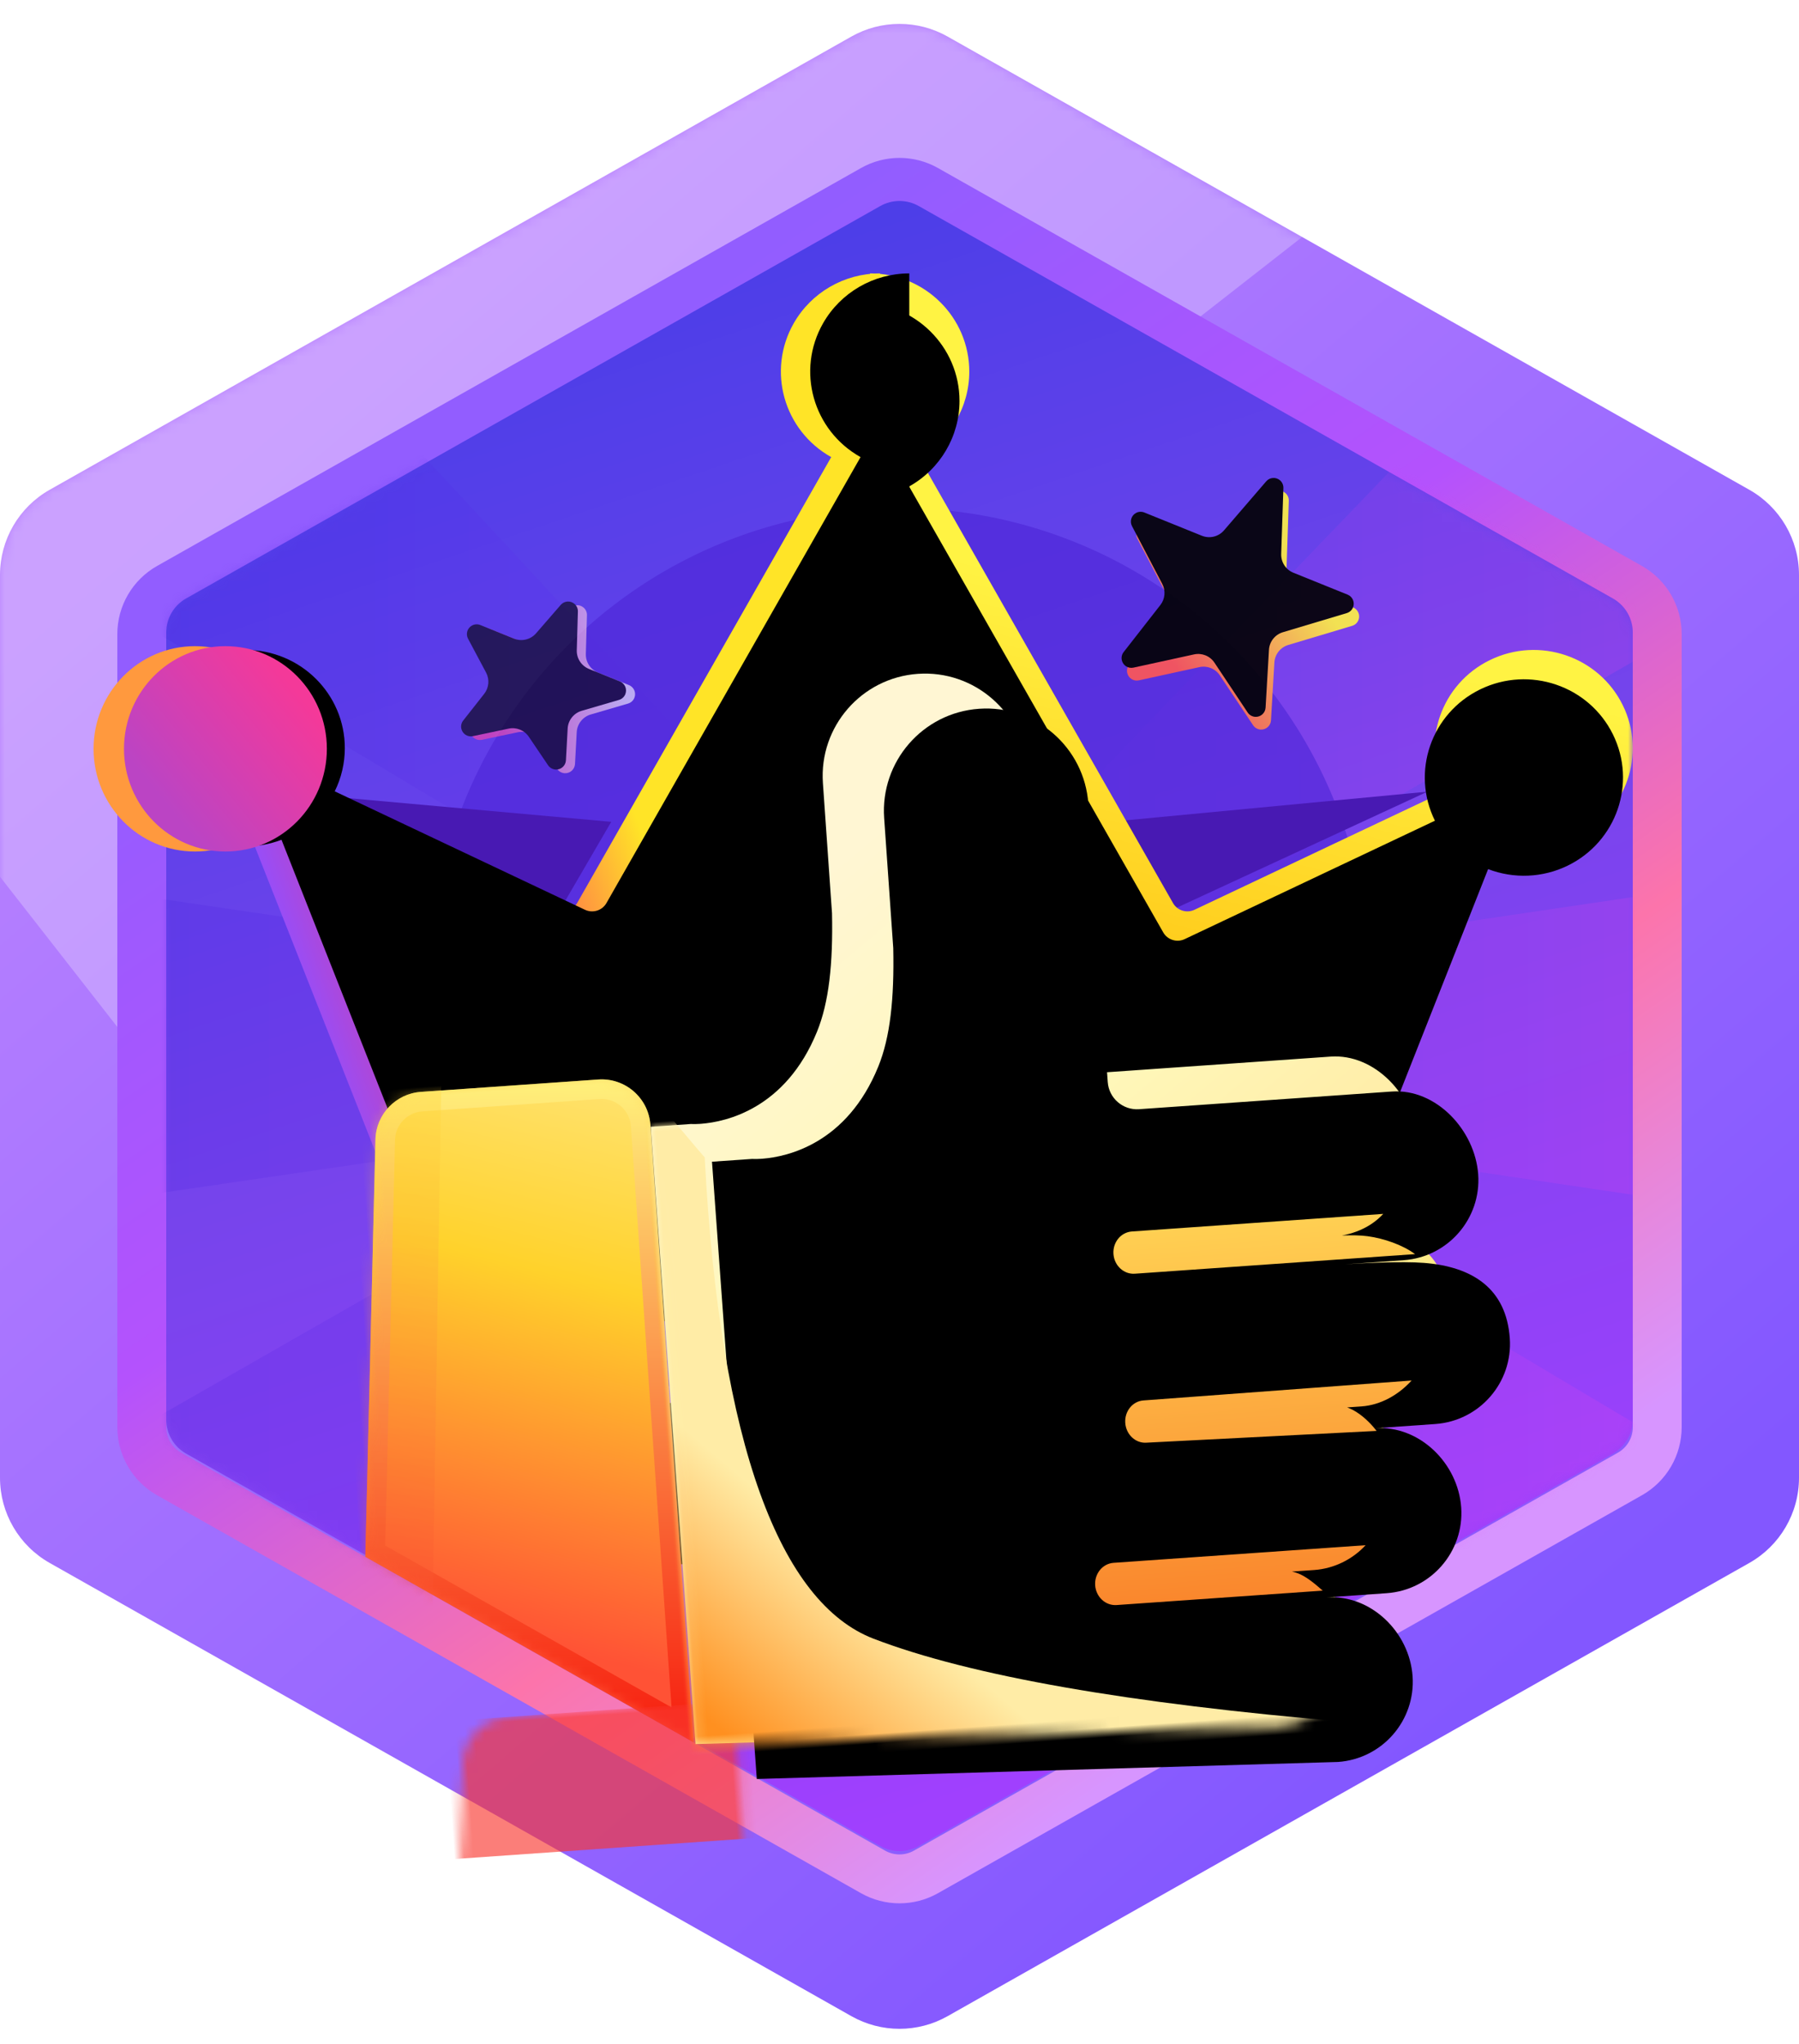 <svg xmlns:xlink="http://www.w3.org/1999/xlink" xmlns="http://www.w3.org/2000/svg" version="1.1" viewBox="0 0 184 209" height="209px" width="184px">
    <title>24.远近闻名</title>
    <defs>
        <linearGradient id="linearGradient-1" y2="12.727%" x2="25.218%" y1="84.705%" x1="79.844%">
            <stop offset="0%" stop-color="#8357FF"></stop>
            <stop offset="100%" stop-color="#B982FF"></stop>
        </linearGradient>
        <path id="path-2" d="M96.921,2.781 L178.921,49.129 C182.059,50.903 184,54.229 184,57.835 L184,150.165 C184,153.771 182.059,157.097 178.921,158.871 L96.921,205.219 C93.867,206.945 90.133,206.945 87.079,205.219 L5.079,158.871 C1.941,157.097 0,153.771 0,150.165 L0,57.835 C0,54.229 1.941,50.903 5.079,49.129 L87.079,2.781 C90.133,1.055 93.867,1.055 96.921,2.781 Z"></path>
        <filter id="filter-4" filterUnits="objectBoundingBox" height="190.0%" width="181.4%" y="-45.0%" x="-40.7%">
            <feGaussianBlur in="SourceGraphic" stdDeviation="22"></feGaussianBlur>
        </filter>
        <linearGradient id="linearGradient-5" y2="13.002%" x2="25.918%" y1="88.86%" x1="73.243%">
            <stop offset="0%" stop-color="#D795FF"></stop>
            <stop offset="28.25%" stop-color="#FC74AB"></stop>
            <stop offset="61.002%" stop-color="#B452FD"></stop>
            <stop offset="100%" stop-color="#925DFF"></stop>
        </linearGradient>
        <path id="path-6" d="M83.936,2.225 L155.936,42.921 C158.447,44.34 160,47.001 160,49.885 L160,130.984 C160,133.869 158.447,136.53 155.936,137.949 L83.936,178.645 C81.494,180.025 78.506,180.025 76.064,178.645 L4.064,137.949 C1.553,136.53 3.53223086e-16,133.869 0,130.984 L0,49.885 C8.52856111e-15,47.001 1.553,44.34 4.064,42.921 L76.064,2.225 C78.506,0.844 81.494,0.844 83.936,2.225 Z"></path>
        <linearGradient id="linearGradient-8" y2="0%" x2="50%" y1="90.385%" x1="77.684%">
            <stop offset="0%" stop-color="#A040FE"></stop>
            <stop offset="52.172%" stop-color="#7744EC"></stop>
            <stop offset="100%" stop-color="#4D3EE8"></stop>
        </linearGradient>
        <path id="path-9" d="M81.968,6.112 L152.968,46.243 C154.224,46.953 155,48.283 155,49.725 L155,130.207 C155,131.649 154.224,132.98 152.968,133.689 L81.968,173.82 C80.747,174.51 79.253,174.51 78.032,173.82 L7.032,133.689 C5.776,132.98 5,131.649 5,130.207 L5,49.725 C5,48.283 5.776,46.953 7.032,46.243 L78.032,6.112 C79.253,5.422 80.747,5.422 81.968,6.112 Z"></path>
        <linearGradient id="linearGradient-11" y2="57.198%" x2="93.379%" y1="57.198%" x1="8.746%">
            <stop offset="0%" stop-color="#4117DD"></stop>
            <stop offset="53.996%" stop-color="#733AFB"></stop>
            <stop offset="100%" stop-color="#FF44E7"></stop>
        </linearGradient>
        <filter id="filter-12" filterUnits="objectBoundingBox" height="225.0%" width="225.0%" y="-62.5%" x="-62.5%">
            <feGaussianBlur in="SourceGraphic" stdDeviation="20"></feGaussianBlur>
        </filter>
        <linearGradient id="linearGradient-13" y2="83.158%" x2="57.922%" y1="27.2%" x1="50%">
            <stop offset="0%" stop-color="#FFF343"></stop>
            <stop offset="45.246%" stop-color="#FFCE1E"></stop>
            <stop offset="100%" stop-color="#FF524C"></stop>
        </linearGradient>
        <path id="path-14" d="M41.906,132.958 L78.349,132.958 L78.349,116.47 L41.906,116.47 C37.314,116.468 33.59,120.156 33.588,124.707 C33.588,129.267 37.312,132.958 41.906,132.958 Z M68.212,11 C68.212,14.624 70.181,17.967 73.365,19.749 L52.086,57.085 L47.375,65.35 C46.938,66.116 45.977,66.415 45.176,66.035 L19.587,53.928 C22.048,48.945 19.968,42.929 14.941,40.49 C9.914,38.052 3.844,40.113 1.383,45.096 C-1.078,50.078 1.003,56.094 6.03,58.533 C8.568,59.765 11.511,59.889 14.146,58.877 L33.169,107.041 C33.423,107.682 34.046,108.103 34.741,108.103 L78.349,108.103 L78.349,90.701 L64.019,76.494 L78.349,62.288 L78.349,0.958 C72.752,0.957 68.214,5.453 68.212,11 Z"></path>
        <filter id="filter-15" filterUnits="objectBoundingBox" height="102.3%" width="103.8%" y="-1.1%" x="-1.9%">
            <feOffset result="shadowOffsetInner1" in="SourceAlpha" dy="3" dx="1"></feOffset>
            <feComposite result="shadowInnerInner1" k3="1" k2="-1" operator="arithmetic" in2="SourceAlpha" in="shadowOffsetInner1"></feComposite>
            <feColorMatrix in="shadowInnerInner1" type="matrix" values="0 0 0 0 1   0 0 0 0 0.968   0 0 0 0 0.169  0 0 0 1 0"></feColorMatrix>
        </filter>
        <linearGradient id="linearGradient-16" y2="69.353%" x2="67.459%" y1="46.877%" x1="28.548%">
            <stop offset="0%" stop-color="#FFE427"></stop>
            <stop offset="49.156%" stop-color="#FF3060"></stop>
            <stop offset="100%" stop-color="#934FFF"></stop>
        </linearGradient>
        <path id="path-17" d="M77.349,116.47 L77.349,132.958 L113.796,132.958 C118.39,132.958 122.114,129.267 122.114,124.714 C122.114,120.161 118.39,116.47 113.796,116.47 L77.349,116.47 Z M135.081,49.509 C135.081,51.039 135.434,52.549 136.113,53.924 L110.521,66.035 C109.72,66.415 108.759,66.116 108.322,65.35 L103.611,57.081 L82.333,19.745 C87.206,17.015 88.922,10.887 86.167,6.059 C84.37,2.908 81.001,0.96 77.349,0.958 L77.349,62.291 L77.349,76.494 L77.349,90.697 L77.349,108.103 L120.962,108.103 C121.657,108.103 122.281,107.681 122.533,107.041 L141.558,58.877 C146.78,60.877 152.648,58.303 154.665,53.128 C156.682,47.954 154.085,42.138 148.864,40.139 C147.7,39.694 146.463,39.465 145.216,39.464 C139.618,39.465 135.081,43.962 135.081,49.509 Z"></path>
        <filter id="filter-18" filterUnits="objectBoundingBox" height="102.3%" width="103.8%" y="-1.1%" x="-1.9%">
            <feOffset result="shadowOffsetInner1" in="SourceAlpha" dy="0" dx="-3"></feOffset>
            <feComposite result="shadowInnerInner1" k3="1" k2="-1" operator="arithmetic" in2="SourceAlpha" in="shadowOffsetInner1"></feComposite>
            <feColorMatrix in="shadowInnerInner1" type="matrix" values="0 0 0 0 1   0 0 0 0 0.6   0 0 0 0 0.243  0 0 0 1 0"></feColorMatrix>
        </filter>
        <linearGradient id="linearGradient-19" y2="81.796%" x2="24.282%" y1="50%" x1="100%">
            <stop offset="0%" stop-color="#FFFFFF"></stop>
            <stop offset="100%" stop-color="#FF44A5"></stop>
        </linearGradient>
        <path id="path-20" d="M43.252,60.809 L40.158,62.892 C39.7,63.201 39.079,63.079 38.77,62.621 C38.605,62.375 38.557,62.068 38.639,61.784 L39.607,58.449 C39.828,57.688 39.579,56.867 38.971,56.358 L35.963,53.838 C35.54,53.483 35.484,52.853 35.839,52.429 C36.029,52.202 36.309,52.071 36.605,52.071 L40.316,52.071 C41.17,52.071 41.929,51.529 42.207,50.722 L43.459,47.08 C43.638,46.558 44.207,46.28 44.729,46.46 C45.013,46.557 45.238,46.777 45.342,47.058 L46.717,50.767 C47.007,51.551 47.755,52.071 48.592,52.071 L52.003,52.071 C52.555,52.071 53.003,52.519 53.003,53.071 C53.003,53.378 52.863,53.667 52.623,53.856 L49.504,56.319 C48.838,56.844 48.576,57.733 48.851,58.536 L49.905,61.618 C50.084,62.141 49.805,62.709 49.282,62.888 C48.986,62.989 48.66,62.946 48.4,62.771 L45.486,60.809 C44.811,60.355 43.927,60.355 43.252,60.809 Z"></path>
        <filter id="filter-21" filterUnits="objectBoundingBox" height="93.3%" width="92.2%" y="4.9%" x="3.6%">
            <feGaussianBlur result="shadowBlurInner1" in="SourceAlpha" stdDeviation="0.5"></feGaussianBlur>
            <feOffset result="shadowOffsetInner1" in="shadowBlurInner1" dy="0" dx="-1"></feOffset>
            <feComposite result="shadowInnerInner1" k3="1" k2="-1" operator="arithmetic" in2="SourceAlpha" in="shadowOffsetInner1"></feComposite>
            <feColorMatrix in="shadowInnerInner1" type="matrix" values="0 0 0 0 0.612   0 0 0 0 0.427   0 0 0 0 1  0 0 0 1 0"></feColorMatrix>
        </filter>
        <linearGradient id="linearGradient-22" y2="96.492%" x2="50%" y1="41.548%" x1="87.594%">
            <stop offset="0%" stop-color="#FFF343"></stop>
            <stop offset="100%" stop-color="#FF5854"></stop>
        </linearGradient>
        <path id="path-23" d="M113.727,54.296 L108.489,57.871 C108.033,58.182 107.411,58.065 107.1,57.609 C106.932,57.363 106.882,57.056 106.964,56.77 L108.644,50.903 C108.86,50.148 108.614,49.337 108.016,48.829 L102.929,44.507 C102.508,44.15 102.456,43.519 102.814,43.098 C103.004,42.874 103.283,42.745 103.576,42.745 L109.924,42.745 C110.781,42.745 111.543,42.199 111.818,41.387 L113.943,35.121 C114.12,34.598 114.688,34.318 115.211,34.495 C115.498,34.592 115.725,34.814 115.829,35.099 L118.144,41.432 C118.432,42.221 119.183,42.745 120.023,42.745 L126.005,42.745 C126.557,42.745 127.005,43.193 127.005,43.745 C127.005,44.049 126.867,44.336 126.63,44.526 L121.304,48.789 C120.648,49.314 120.39,50.193 120.659,50.99 L122.553,56.604 C122.729,57.127 122.448,57.694 121.925,57.871 C121.627,57.971 121.3,57.926 121.041,57.749 L115.982,54.296 C115.302,53.831 114.407,53.831 113.727,54.296 Z"></path>
        <filter id="filter-24" filterUnits="objectBoundingBox" height="94.8%" width="94.4%" y="3.7%" x="2.6%">
            <feGaussianBlur result="shadowBlurInner1" in="SourceAlpha" stdDeviation="0.5"></feGaussianBlur>
            <feOffset result="shadowOffsetInner1" in="shadowBlurInner1" dy="-1" dx="-1"></feOffset>
            <feComposite result="shadowInnerInner1" k3="1" k2="-1" operator="arithmetic" in2="SourceAlpha" in="shadowOffsetInner1"></feComposite>
            <feColorMatrix in="shadowInnerInner1" type="matrix" values="0 0 0 0 0.98   0 0 0 0 0.463   0 0 0 0 0.69  0 0 0 1 0"></feColorMatrix>
        </filter>
        <linearGradient id="linearGradient-25" y2="81.828%" x2="24.749%" y1="27.895%" x1="90.227%">
            <stop offset="0%" stop-color="#F43999"></stop>
            <stop offset="100%" stop-color="#BB44C4"></stop>
        </linearGradient>
        <filter id="filter-26" filterUnits="objectBoundingBox" height="131.5%" width="130.9%" y="-15.8%" x="-15.5%">
            <feOffset result="shadowOffsetOuter1" in="SourceAlpha" dy="-3" dx="-2"></feOffset>
            <feGaussianBlur result="shadowBlurOuter1" in="shadowOffsetOuter1" stdDeviation="3"></feGaussianBlur>
            <feColorMatrix result="shadowMatrixOuter1" in="shadowBlurOuter1" type="matrix" values="0 0 0 0 0.965   0 0 0 0 0.247   0 0 0 0 0.365  0 0 0 0.2 0"></feColorMatrix>
            <feMerge>
                <feMergeNode in="shadowMatrixOuter1"></feMergeNode>
                <feMergeNode in="SourceGraphic"></feMergeNode>
            </feMerge>
        </filter>
        <linearGradient id="linearGradient-27" y2="83.031%" x2="50%" y1="-25.282%" x1="66.43%">
            <stop offset="0%" stop-color="#FFEEA0"></stop>
            <stop offset="48.751%" stop-color="#FFD22B"></stop>
            <stop offset="100%" stop-color="#FF5235"></stop>
            <stop offset="100%" stop-color="#FF5235"></stop>
        </linearGradient>
        <path id="path-28" d="M27.166,2.27373675e-13 C29.928,2.29319047e-13 32.166,2.239 32.166,5 L32.166,68.297 L0,47.03 L4.009,4.53 C4.251,1.962 6.407,2.27847519e-13 8.987,2.27373675e-13 L27.166,2.27373675e-13 Z"></path>
        <linearGradient id="linearGradient-30" y2="92.322%" x2="46.374%" y1="0%" x1="50%">
            <stop offset="0%" stop-color="#FFEF7A"></stop>
            <stop offset="100%" stop-color="#F72714"></stop>
        </linearGradient>
        <linearGradient id="linearGradient-31" y2="93.387%" x2="50%" y1="10.038%" x1="52.478%">
            <stop offset="0%" stop-color="#FFD63B"></stop>
            <stop offset="100%" stop-color="#F8352D"></stop>
        </linearGradient>
        <linearGradient id="linearGradient-32" y2="77.856%" x2="66.438%" y1="13.631%" x1="31.638%">
            <stop offset="0%" stop-color="#FFF6D3"></stop>
            <stop offset="44.889%" stop-color="#FFF8BB"></stop>
            <stop offset="78.44%" stop-color="#FFECA6"></stop>
            <stop offset="100%" stop-color="#FFEA81"></stop>
        </linearGradient>
        <path id="path-33" d="M31.476,0.677 C37.257,0.677 41.943,5.363 41.943,11.143 L41.943,28.447 C41.943,28.662 41.936,28.876 41.923,29.088 C41.927,32.217 41.931,35.746 41.938,39.673 C41.94,41.328 43.283,42.668 44.938,42.668 L44.938,42.668 L70.857,42.668 C75.396,42.668 79.076,47.211 79.076,51.747 C79.076,56.282 75.396,59.959 70.856,59.959 L70.856,59.959 L64.876,59.959 C66.511,59.964 70.613,60.036 72.911,60.378 C77.816,61.104 81.131,63.567 81.131,68.685 C81.131,73.22 77.451,76.897 72.911,76.897 L72.911,76.897 L66.747,76.897 C71.286,76.897 74.966,81.061 74.966,85.596 C74.966,90.132 71.286,93.808 66.747,93.808 L66.747,93.808 L60.582,93.808 C65.122,93.808 68.802,97.929 68.802,102.464 C68.802,107 65.122,110.677 60.582,110.677 L60.582,110.677 L1.161,108.268 L0.992,44.978 L5.105,44.979 C5.141,44.984 5.461,45.025 5.989,45.03 L6.196,45.03 C8.691,45.005 14.874,44.122 18.633,36.466 C20.059,33.56 20.755,29.674 21.009,24.487 L21.009,11.143 C21.009,5.363 25.695,0.677 31.476,0.677 Z"></path>
        <filter id="filter-35" filterUnits="objectBoundingBox" height="105.5%" width="107.5%" y="-2.7%" x="-3.7%">
            <feOffset result="shadowOffsetInner1" in="SourceAlpha" dy="4" dx="6"></feOffset>
            <feComposite result="shadowInnerInner1" k3="1" k2="-1" operator="arithmetic" in2="SourceAlpha" in="shadowOffsetInner1"></feComposite>
            <feColorMatrix in="shadowInnerInner1" type="matrix" values="0 0 0 0 1   0 0 0 0 1   0 0 0 0 1  0 0 0 0.5 0"></feColorMatrix>
        </filter>
        <linearGradient id="linearGradient-36" y2="85.84%" x2="29.021%" y1="66.608%" x1="45.64%">
            <stop offset="0%" stop-color="#FFECA6"></stop>
            <stop offset="100%" stop-color="#FF9020"></stop>
        </linearGradient>
        <path id="path-37" d="M14.498,4.746 C16.394,7.352 17.349,8.648 17.363,8.633 C16.842,38.282 21.96,54.658 31.163,58.949 C40.75,63.418 56.697,67.38 79.006,70.834 L4.235,87.819 L0.972,17.567 L8.461,0.677 L14.498,4.746 Z"></path>
        <linearGradient id="linearGradient-39" y2="50%" x2="50%" y1="47.88%" x1="50.697%">
            <stop offset="0%" stop-opacity="0" stop-color="#FFCB85"></stop>
            <stop offset="100%" stop-color="#CC60FF"></stop>
        </linearGradient>
        <linearGradient id="linearGradient-40" y2="100%" x2="50%" y1="0%" x1="50%">
            <stop offset="0%" stop-color="#FFCF52"></stop>
            <stop offset="100%" stop-color="#FA872D"></stop>
        </linearGradient>
    </defs>
    <g fill-rule="evenodd" fill="none" stroke-width="1" stroke="none" id="页面-1">
        <g transform="translate(-925, -3365)" id="勋章">
            <g transform="translate(925, 3365.958)" id="24.远近闻名">
                <g id="矩形">
                    <mask fill="white" id="mask-3">
                        <use xlink:href="#path-2"></use>
                    </mask>
                    <use xlink:href="#path-2" fill="url(#linearGradient-1)" id="蒙版"></use>
                    <polygon points="-21.275 61.469 100.867 -33.958 140.885 17.263 18.743 112.69" mask="url(#mask-3)" filter="url(#filter-4)" opacity="0.5" fill="#FFFFFF"></polygon>
                </g>
                <g transform="translate(12, 14)" id="矩形-+-矩形-+-矩形-+-矩形蒙版">
                    <mask fill="white" id="mask-7">
                        <use xlink:href="#path-6"></use>
                    </mask>
                    <path d="M77.294,4.401 C78.973,3.452 81.027,3.452 82.706,4.401 L82.706,4.401 L154.706,45.097 C155.569,45.585 156.268,46.286 156.751,47.113 C157.233,47.941 157.5,48.894 157.5,49.885 L157.5,49.885 L157.5,130.984 C157.5,131.976 157.233,132.929 156.751,133.756 C156.268,134.583 155.569,135.285 154.706,135.773 L154.706,135.773 L82.706,176.468 C81.027,177.417 78.973,177.417 77.294,176.468 L77.294,176.468 L5.294,135.773 C4.431,135.285 3.732,134.583 3.249,133.756 C2.767,132.929 2.5,131.976 2.5,130.984 L2.5,130.984 L2.5,49.885 C2.5,48.894 2.767,47.941 3.249,47.113 C3.732,46.286 4.431,45.585 5.294,45.097 L5.294,45.097 Z" stroke-width="5" stroke="url(#linearGradient-5)"></path>
                    <mask fill="white" id="mask-10">
                        <use xlink:href="#path-9"></use>
                    </mask>
                    <use xlink:href="#path-9" fill="url(#linearGradient-8)" id="蒙版"></use>
                    <polygon points="21.31 20.891 80.605 84.778 141.009 21.936 161.942 48.728 98.511 85.144 167 75 167 109 102.944 99.506 161.196 134.169 139.799 160.592 80.504 96.467 20.1 159.547 -0.833 132.755 57.804 99.234 -9 109 -9 75 64.146 85.698 -0.087 47.314" mask="url(#mask-10)" opacity="0.4" fill="url(#linearGradient-11)" id="路径"></polygon>
                    <circle r="48" cy="85" cx="80" mask="url(#mask-10)" filter="url(#filter-12)" opacity="0.8" fill="#4D26D7" id="椭圆形"></circle>
                    <g fill-rule="nonzero" mask="url(#mask-10)" id="皇冠">
                        <g id="形状" transform="translate(77.349, 78.542) scale(-1, 1) translate(-77.349, -78.542) translate(-0.651, 12.042)">
                            <path fill="#4819B3" d="M49.122,65.127 L53.83,57.042 L21.349,53.958 L46.928,65.797 C47.727,66.167 48.686,65.874 49.122,65.127 Z M109.541,65.127 C109.978,65.876 110.939,66.169 111.739,65.797 L137.349,54.114 L104.833,57.042 L109.541,65.127 Z"></path>
                            <g fill="none">
                                <use xlink:href="#path-14" fill="url(#linearGradient-13)"></use>
                                <use xlink:href="#path-14" filter="url(#filter-15)" fill-opacity="1" fill="black"></use>
                            </g>
                            <g fill="none">
                                <use xlink:href="#path-17" fill="url(#linearGradient-16)"></use>
                                <use xlink:href="#path-17" filter="url(#filter-18)" fill-opacity="1" fill="black"></use>
                            </g>
                        </g>
                    </g>
                    <g transform="translate(44.369, 54.432) rotate(22) translate(-44.369, -54.432)" mask="url(#mask-10)" opacity="0.6" id="星形">
                        <use xlink:href="#path-20" fill-rule="evenodd" fill="url(#linearGradient-19)"></use>
                        <use xlink:href="#path-20" filter="url(#filter-21)" fill-opacity="1" fill="black"></use>
                    </g>
                    <g transform="translate(114.854, 45.932) rotate(22) translate(-114.854, -45.932)" mask="url(#mask-10)" opacity="0.9" id="星形">
                        <use xlink:href="#path-23" fill-rule="evenodd" fill="url(#linearGradient-22)"></use>
                        <use xlink:href="#path-23" filter="url(#filter-24)" fill-opacity="1" fill="black"></use>
                    </g>
                </g>
                <ellipse ry="10.5" rx="10.375" cy="75.62" cx="19.944" fill="#FF993E" id="椭圆形"></ellipse>
                <ellipse ry="10.5" rx="10.375" cy="75.62" cx="23.056" fill="url(#linearGradient-25)" id="椭圆形"></ellipse>
                <g transform="translate(93.847, 125.917) rotate(-4) translate(-93.847, -125.917) translate(37.25, 70.417)" filter="url(#filter-26)" id="赞">
                    <g transform="translate(0, 39.779)" id="路径">
                        <mask fill="white" id="mask-29">
                            <use xlink:href="#path-28"></use>
                        </mask>
                        <use xlink:href="#path-28" fill-rule="nonzero" fill="url(#linearGradient-27)" id="形状结合"></use>
                        <path mask="url(#mask-29)" fill-rule="nonzero" fill="url(#linearGradient-30)" id="形状结合" d="M27.166,2.27373675e-13 C29.928,2.27373675e-13 32.166,2.239 32.166,5 L32.166,68.297 L0,47.03 L4.009,4.53 C4.251,1.962 6.407,2.27373675e-13 8.987,2.27373675e-13 L27.166,2.27373675e-13 Z M27.166,2 L8.987,2 C7.499,2 6.245,3.089 6.022,4.542 L6,4.718 L2.104,46.023 L30.166,64.576 L30.166,5 C30.166,3.402 28.917,2.096 27.342,2.005 L27.166,2 Z"></path>
                        <rect height="14.112" width="35.78" y="64.384" x="4.436" mask="url(#mask-29)" opacity="0.8" fill="#F8352D" id="矩形"></rect>
                        <polygon points="2.647 -6.174 11.593 -6.174 5.331 66.148 -4.509 66.148" mask="url(#mask-29)" opacity="0.6" fill="url(#linearGradient-31)" id="矩形"></polygon>
                    </g>
                    <g transform="translate(31.195, 0)" id="椭圆形">
                        <mask fill="white" id="mask-34">
                            <use xlink:href="#path-33"></use>
                        </mask>
                        <g fill-rule="nonzero" id="形状结合">
                            <use xlink:href="#path-33" fill="url(#linearGradient-32)"></use>
                            <use xlink:href="#path-33" filter="url(#filter-35)" fill-opacity="1" fill="black"></use>
                        </g>
                        <g mask="url(#mask-34)" id="矩形">
                            <g transform="translate(-11.084, 39.843)">
                                <mask fill="white" id="mask-38">
                                    <use xlink:href="#path-37"></use>
                                </mask>
                                <use xlink:href="#path-37" fill-rule="evenodd" fill="url(#linearGradient-36)" stroke="none" id="蒙版"></use>
                                <polygon points="-4.535 61.295 78.171 69.526 78.171 82.006 -4.535 82.006" mask="url(#mask-38)" fill-rule="evenodd" fill="url(#linearGradient-39)" stroke="none" id="矩形"></polygon>
                            </g>
                        </g>
                    </g>
                    <path fill-rule="nonzero" fill="url(#linearGradient-40)" id="形状" d="M80.531,59.09 C79.403,59.09 78.489,60.06 78.489,61.255 C78.489,62.451 79.403,63.42 80.531,63.42 L109.26,63.42 C108.1,62.42 106.223,61.598 104.547,61.255 C101.623,60.657 96.303,61.255 94.825,61.255 L100.878,61.059 C102.851,61.053 104.826,60.479 106.301,59.09 L80.531,59.09 Z M80.508,76.409 C79.393,76.409 78.489,77.379 78.489,78.574 C78.489,79.77 79.393,80.739 80.508,80.739 L104.077,81.181 C103.427,80.202 101.26,77.458 98.894,78.574 L102.718,78.574 C104.669,78.568 106.55,77.678 108.008,76.289 L80.508,76.409 Z M76.304,92.761 C75.175,92.761 74.26,93.73 74.26,94.926 C74.26,96.121 75.175,97.09 76.304,97.09 L97.44,97.09 C95.657,95.283 94.58,94.479 92.363,94.926 L96.739,94.926 C98.713,94.919 100.665,94.15 102.141,92.761 L76.304,92.761 Z"></path>
                </g>
            </g>
        </g>
    </g>
</svg>